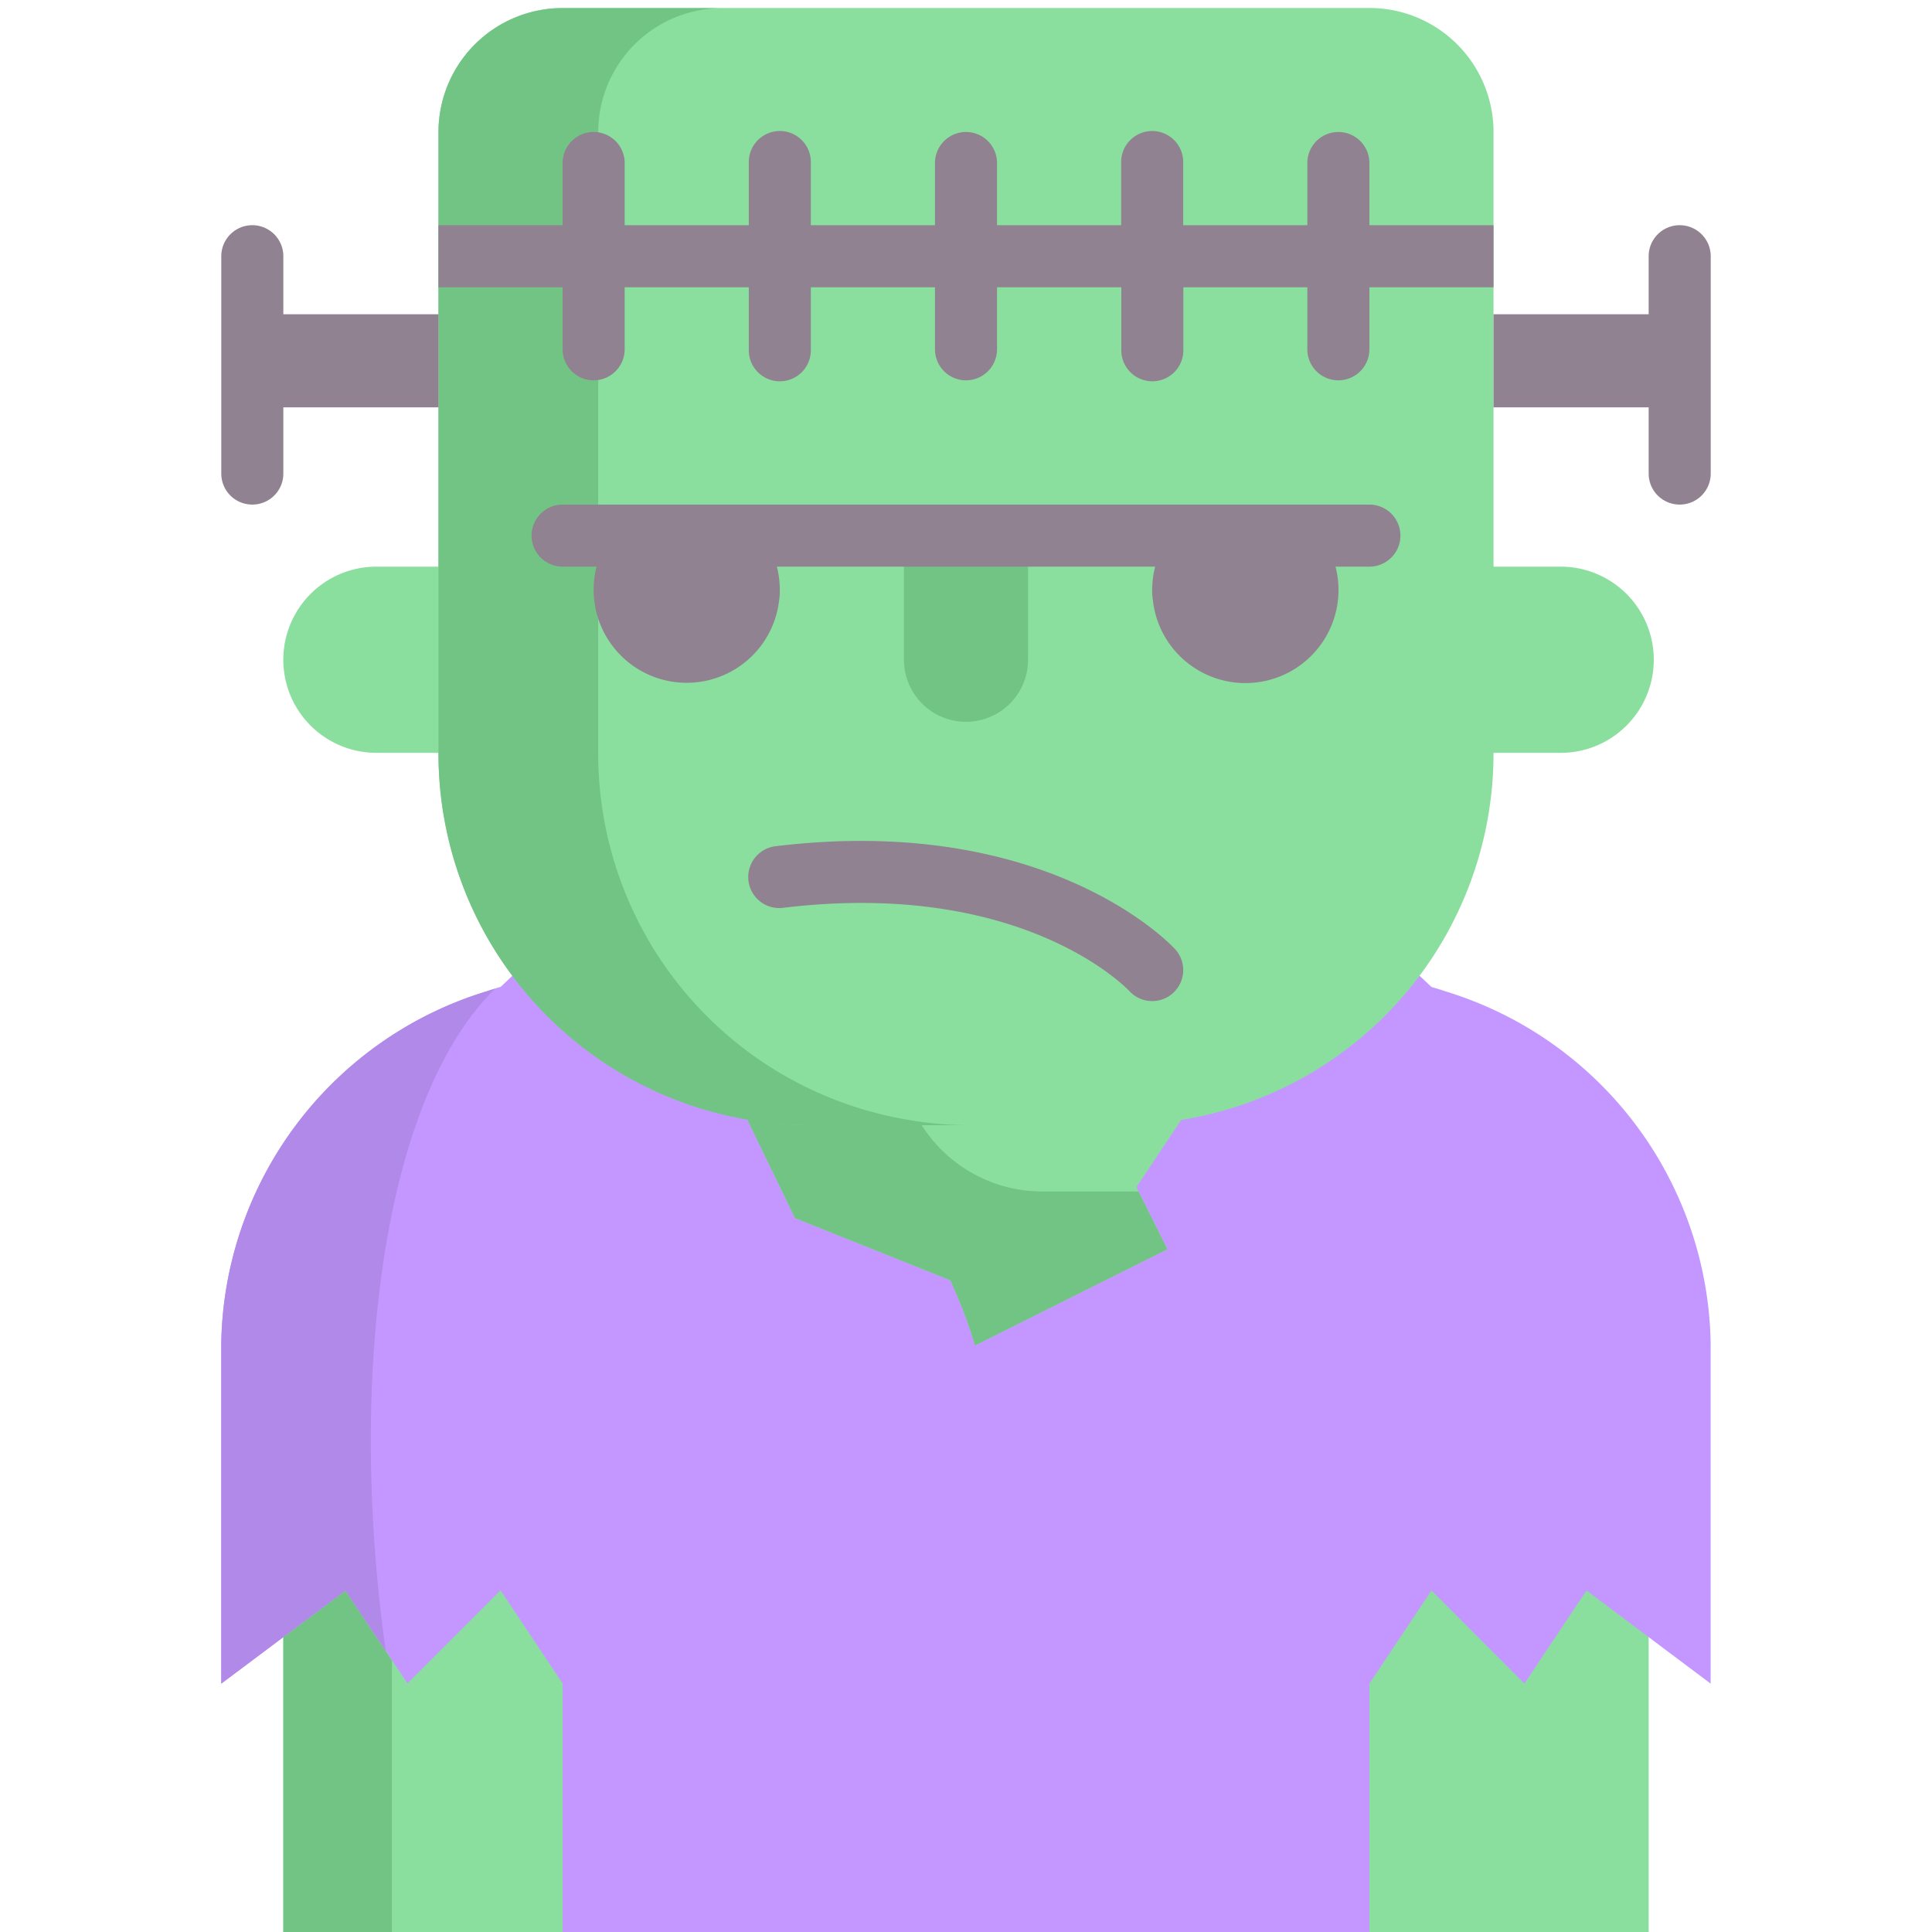 <?xml version="1.0" ?><svg data-name="Layer 1" id="Layer_1" viewBox="0 0 64 64" xmlns="http://www.w3.org/2000/svg"><defs><style>.cls-1{fill:#8bdf9e;}.cls-2{fill:#c397ff;}.cls-3{fill:#72c485;}.cls-4{fill:#918291;}.cls-5{fill:#b189e8;}</style></defs><polygon class="cls-1" points="54.614 52.179 54.614 64 43.307 64 43.307 53.721 47.419 50.637 50.503 53.721 52.558 50.637 54.614 52.179"/><polygon class="cls-1" points="20.693 53.721 20.693 64 9.386 64 9.386 52.179 11.442 50.637 13.497 53.721 16.581 50.637 20.693 53.721"/><path class="cls-1" d="M16.581,18.771v6.168H12.469a3.084,3.084,0,0,1,0-6.168Z"/><path class="cls-1" d="M47.419,18.771v6.168H51.7a3.084,3.084,0,0,0,0-6.168Z"/><path class="cls-2" d="M47.881,32.839c-.143-.051-.308-.1-.462-.144l-.391-.37H16.972l-.391.37a1.161,1.161,0,0,0-.175.052c-.1.031-.2.061-.287.092A12.406,12.406,0,0,0,7.33,44.465V55.772l4.112-3.084,1.336,2,.719,1.079,3.084-3.084,2.056,3.084V64H45.363V55.772l2.056-3.084L50.5,55.772l2.055-3.084,4.112,3.084V44.465A12.406,12.406,0,0,0,47.881,32.839Z"/><path class="cls-1" d="M37.715,39.469l.956,1.912L32.3,44.568a16.352,16.352,0,0,0-.822-2.159l-5.14-2.056-1.583-3.268,5.037-2.354,2.827-1.316,6.507,3.69-1.481,2.22Z"/><path class="cls-3" d="M38.671,41.381,32.3,44.568a16.352,16.352,0,0,0-.822-2.159l-5.14-2.056-1.583-3.268,5.037-2.354h0a4.739,4.739,0,0,0,4.739,4.738h3.186Z"/><path class="cls-1" d="M49.475,4.376V24.934A12.3,12.3,0,0,1,39.124,37.1a11.5,11.5,0,0,1-1.984.165H26.86a11.855,11.855,0,0,1-2.107-.185A12.3,12.3,0,0,1,14.525,24.934V4.376A4.111,4.111,0,0,1,18.637.264H45.363A4.111,4.111,0,0,1,49.475,4.376Z"/><path class="cls-3" d="M22.264,32.33a12.291,12.291,0,0,1-2.447-7.391V4.38A4.111,4.111,0,0,1,23.929.269H18.637A4.111,4.111,0,0,0,14.525,4.38V24.939a12.3,12.3,0,0,0,10.228,12.15,11.855,11.855,0,0,0,2.107.185h5.293a11.858,11.858,0,0,1-2.108-.185A12.288,12.288,0,0,1,22.264,32.33Z"/><path class="cls-4" d="M43.759,17.743a3.084,3.084,0,1,1-5.571,2.118,1.71,1.71,0,0,1-.02-.319,3.1,3.1,0,0,1,.575-1.8Z"/><path class="cls-3" d="M34.056,17.743v4.112a2.056,2.056,0,1,1-4.112,0V17.743Z"/><path class="cls-4" d="M25.832,19.542a1.71,1.71,0,0,1-.02.319,3.082,3.082,0,1,1-5.571-2.118h5.016A3.1,3.1,0,0,1,25.832,19.542Z"/><polygon class="cls-3" points="11.442 52.693 9.386 54.235 9.386 64 12.983 64 12.983 55.006 11.442 52.693"/><rect class="cls-4" height="3.084" width="6.168" x="49.475" y="10.41"/><rect class="cls-4" height="3.084" width="6.168" x="8.358" y="10.41"/><path class="cls-5" d="M12.778,54.693l-1.336-2L7.33,55.772V44.465a12.406,12.406,0,0,1,8.789-11.626c.092-.031.185-.061.287-.092C12.557,36.524,11.551,45.994,12.778,54.693Z"/><path class="cls-4" d="M49.475,7.46V9.516H45.363v2.055a1.028,1.028,0,0,1-2.056,0V9.516H39.2v2.055a1.028,1.028,0,1,1-2.055,0V9.516H33.028v2.055a1.028,1.028,0,1,1-2.056,0V9.516H26.86v2.055a1.028,1.028,0,1,1-2.055,0V9.516H20.693v2.055a1.028,1.028,0,1,1-2.056,0V9.516H14.525V7.46h4.112V5.4a1.028,1.028,0,0,1,2.056,0V7.46h4.112V5.4a1.028,1.028,0,1,1,2.055,0V7.46h4.112V5.4a1.028,1.028,0,1,1,2.056,0V7.46H37.14V5.4a1.028,1.028,0,1,1,2.055,0V7.46h4.112V5.4a1.028,1.028,0,0,1,2.056,0V7.46Z"/><path class="cls-4" d="M45.363,18.771H18.637a1.028,1.028,0,1,1,0-2.056H45.363a1.028,1.028,0,0,1,0,2.056Z"/><path class="cls-4" d="M38.168,33.162a1.018,1.018,0,0,1-.755-.331c-.14-.146-3.6-3.705-11.458-2.76a1.028,1.028,0,1,1-.245-2.041c8.954-1.08,13.043,3.223,13.212,3.407a1.027,1.027,0,0,1-.754,1.725Z"/><path class="cls-4" d="M55.642,16.715a1.027,1.027,0,0,1-1.028-1.027v-7.2a1.028,1.028,0,0,1,2.056,0v7.2A1.027,1.027,0,0,1,55.642,16.715Z"/><path class="cls-4" d="M8.358,16.715A1.027,1.027,0,0,1,7.33,15.688v-7.2a1.028,1.028,0,1,1,2.056,0v7.2A1.027,1.027,0,0,1,8.358,16.715Z"/></svg>